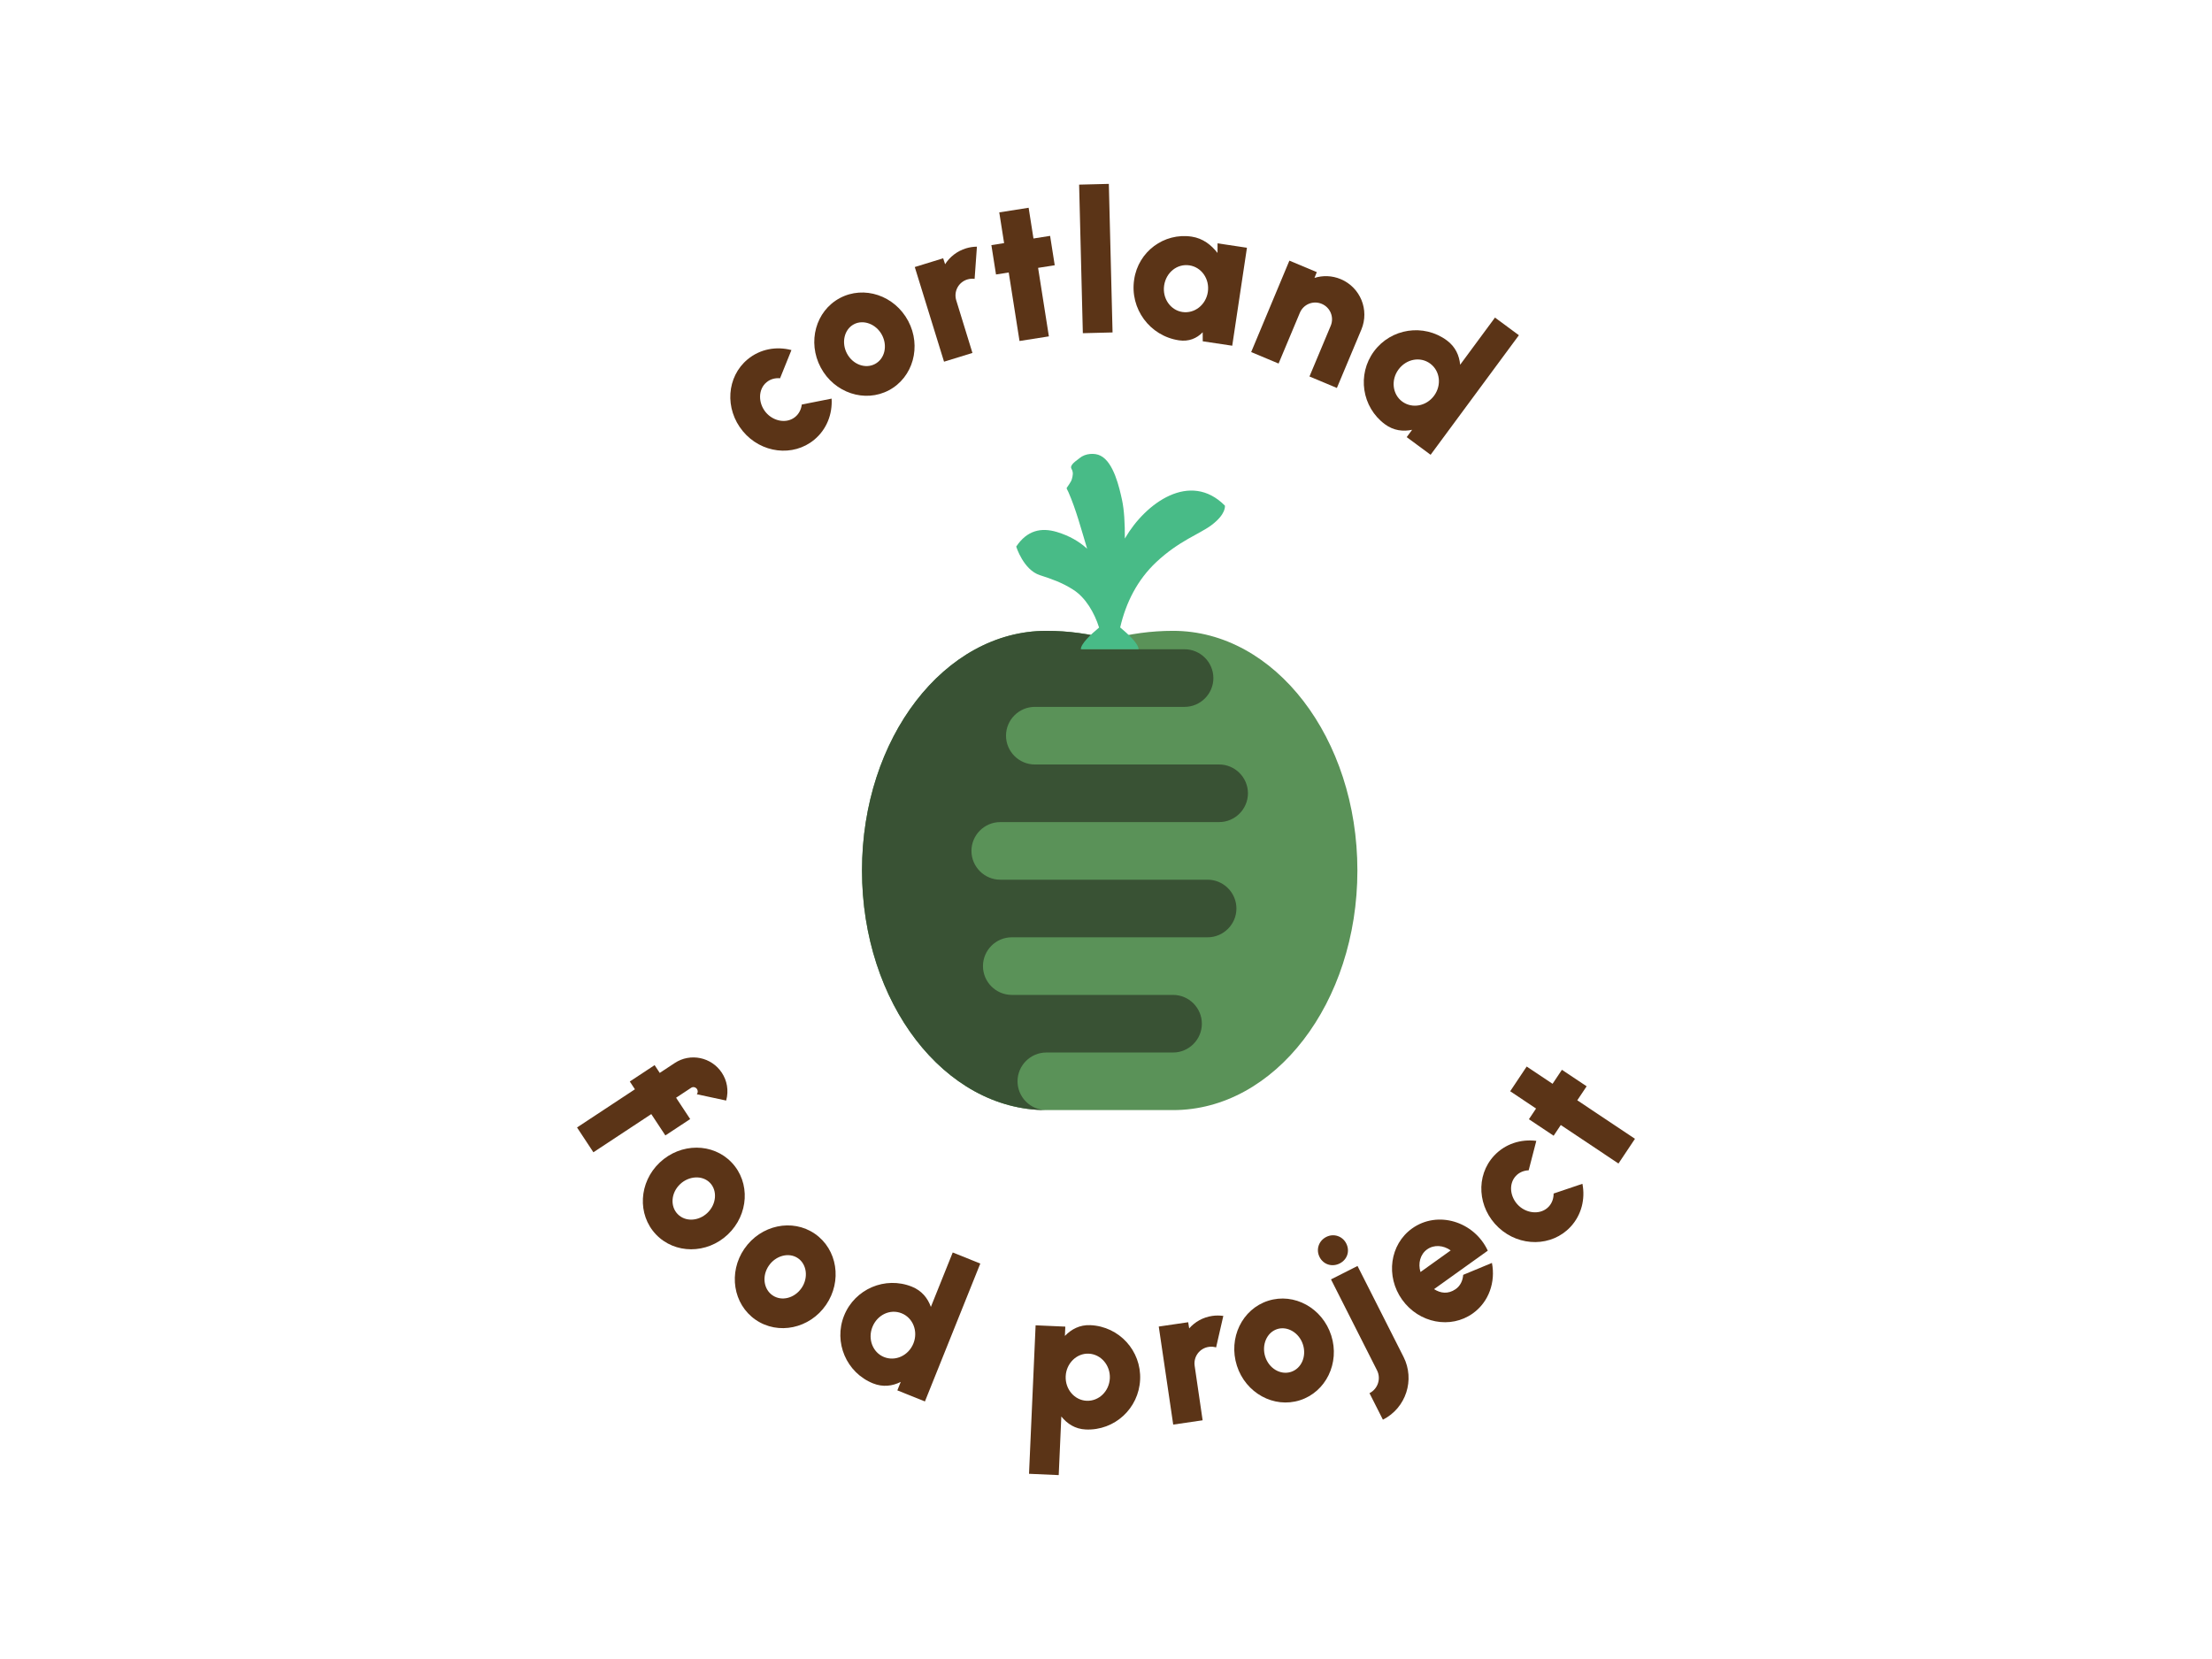 <?xml version="1.0" encoding="UTF-8"?><svg id="Layer_1" xmlns="http://www.w3.org/2000/svg" viewBox="0 0 1920 1440"><defs><style>.cls-1{fill:#48bb87;}.cls-2{fill:#395234;}.cls-3{fill:#5b3417;}.cls-4{fill:#5a9258;}</style></defs><g id="alternate_logo"><path class="cls-4" d="m1018.21,547.56c-19.04,0-37.48,2.57-55,7.36-17.52-4.79-35.96-7.36-55-7.36-88.37,0-160,93.12-160,208s71.63,208,160,208h110c88.37,0,160-93.12,160-208s-71.63-208-160-208Z"/><path class="cls-2" d="m868.21,713.56h190c13.75,0,25-11.25,25-25s-11.25-25-25-25h-160c-13.75,0-25-11.25-25-25s11.25-25,25-25h130c13.75,0,25-11.25,25-25s-11.25-25-25-25h-90.05c8.11-3.38,16.46-6.29,25.05-8.64-17.52-4.79-35.96-7.36-55-7.36-88.37,0-160,93.12-160,208s71.63,208,160,208c-13.75,0-25-11.25-25-25s11.25-25,25-25h110c13.75,0,25-11.25,25-25s-11.25-25-25-25h-140c-13.75,0-25-11.25-25-25s11.25-25,25-25h170c13.75,0,25-11.25,25-25s-11.25-25-25-25h-180c-13.75,0-25-11.25-25-25s11.25-25,25-25Z"/><path class="cls-1" d="m1063.21,438.87c-30.23-30.38-68.87-2.24-86.58,28.13-.09.15-.18.31-.27.46.08-13.05-.57-24.88-2.45-33.53-2.26-10.42-7.23-32.78-18.7-38.39-4.88-2.57-13.16-2.07-18,2-2.39,2.01-9.12,6-7.2,9.31s1.14,5.98.33,9.13c-.55,2.39-4.51,7.35-4.52,7.71-.08.26,1.12,2.56,1.54,3.39,6.6,15.04,11.12,32.21,16.27,49.22-6.76-6.18-15.34-11.25-26.2-14.52-13.82-4.15-25.96-1.42-35.36,12.66,0,0,6.25,20.2,20.55,24.8,10.18,3.28,19.38,6.48,28.84,12.56,10.8,6.79,18.51,20.06,22.54,32.9-7.15,5.93-15.85,14.12-15.85,18.83h50.1c0-4.74-8.78-12.98-15.94-18.91,4.99-21.58,14.89-41.28,31.33-56.72,19.56-18.37,37.63-24.46,47.56-31.82,13.51-10,12-17.24,12-17.24Z"/><path class="cls-3" d="m586.85,952.83l12.22,18.52-21.54,14.2-12.22-18.52-50.25,33.14-14.2-21.54,50.25-33.14-4.45-6.75,21.54-14.21,4.45,6.75,13.07-8.62c13.5-8.9,31.84-5.14,40.84,8.5,4.36,6.61,6.2,15.18,3.74,24.11l-25.45-5.47c1.1-1.45.92-3.29.17-4.44-1.14-1.72-3.38-2.31-5.1-1.17l-13.07,8.62Z"/><path class="cls-3" d="m572.61,1009.09c18.24-17.26,46.22-17.22,62.53.02,16.32,17.24,14.82,45.18-3.42,62.44-18.11,17.14-46.09,17.1-62.41-.13-16.32-17.24-14.82-45.18,3.29-62.32Zm41.38,43.72c7.87-7.45,8.8-19.22,2.42-25.97-6.62-7-18.44-6.22-26.06.99-7.99,7.57-8.68,19.1-2.29,25.85,6.74,7.12,18.32,6.34,25.94-.87Z"/><path class="cls-3" d="m646.13,1083.9c14.25-20.68,41.63-26.46,61.17-12.99,19.54,13.47,23.89,41.11,9.64,61.79-14.15,20.54-41.53,26.32-61.08,12.85-19.55-13.47-23.89-41.11-9.74-61.65Zm49.57,34.16c6.15-8.92,4.61-20.63-3.04-25.91-7.93-5.46-19.34-2.25-25.29,6.39-6.25,9.06-4.51,20.49,3.13,25.76,8.07,5.56,19.24,2.39,25.19-6.25Z"/><path class="cls-3" d="m850.9,1096.73l-48.07,119.71-23.94-9.61,2.95-7.34c-7.19,3.6-15.43,4.74-24.05,1.28-23.14-9.29-34.41-35.69-25.12-58.83,9.29-23.14,35.69-34.41,58.83-25.12,8.62,3.46,13.78,9.98,16.49,17.56l18.97-47.24,23.94,9.61Zm-58.06,69.36c4.23-10.53-.35-22.2-10.25-26.17-9.98-4.01-21.11,1.35-25.34,11.88-4.23,10.53.35,22.2,10.09,26.11,9.9,3.97,21.27-1.28,25.5-11.82Z"/><path class="cls-3" d="m893.18,1279.24l5.72-128.88,25.78,1.14-.36,8.08c5.59-5.78,12.83-9.76,22.11-9.35,25.09,1.11,44.29,22.28,43.19,47.2-1.11,25.09-22.12,44.47-47.21,43.36-9.28-.41-16.13-5.02-21.19-11.27l-2.26,50.87-25.78-1.14Zm31.83-84.68c-.5,11.34,7.68,20.83,18.17,21.3,10.65.47,19.65-8.25,20.15-19.59.5-11.17-7.68-20.83-18.34-21.3-10.48-.47-19.49,8.43-19.98,19.6Z"/><path class="cls-3" d="m1005.81,1151.43l25.53-3.74.87,5.35c4.99-5.68,11.97-9.66,20.06-10.84,3.23-.47,6.46-.42,9.56,0l-6.26,27.34c-2-.58-4.11-.79-6.33-.46-8,1.17-13.45,8.49-12.28,16.49l6.91,47.23-25.53,3.74-12.54-85.09Z"/><path class="cls-3" d="m1073.61,1185.39c-7.64-23.92,4.54-49.11,27.15-56.33,22.61-7.22,47.13,6.26,54.77,30.18,7.58,23.76-4.59,48.95-27.21,56.17-22.61,7.22-47.13-6.26-54.72-30.02Zm57.35-18.31c-3.29-10.32-13.5-16.27-22.35-13.45-9.18,2.93-13.61,13.92-10.42,23.91,3.35,10.49,13.45,16.11,22.3,13.28,9.34-2.98,13.67-13.75,10.47-23.75Z"/><path class="cls-3" d="m1145.36,1091.05c-3.26-6.45-.76-14.07,5.84-17.41,6.45-3.26,14.07-.76,17.33,5.69,3.34,6.6.91,14-5.69,17.34-6.6,3.34-14.15.99-17.49-5.61Zm43.34,118.22c7.21-3.65,10.25-12.51,6.52-19.88l-39.92-78.89,23.02-11.65,39.92,78.88c10.1,19.95,2.21,44.38-17.89,54.55l-11.65-23.02Z"/><path class="cls-3" d="m1217.08,1128.18c-14.56-20.35-10.71-48.06,8.59-61.88,22.31-15.97,54-5.97,65.72,19.27l-46.64,33.38c5.51,3.56,12.06,4.59,18.66.07,4.11-2.83,6.29-7.46,6.63-12.46l24.95-10.35c3.24,16.5-2.58,33.78-16.56,43.79-19.3,13.81-46.78,8.52-61.34-11.83Zm42.11-42.83c-6.33-4.56-14.49-5.18-20.5-.87-5.94,4.25-8,12.17-5.72,19.64l26.22-18.77Z"/><path class="cls-3" d="m1373.54,1027.52c2.54,13.17-.73,27.04-10.34,37.37-16.17,17.38-44.15,17.65-62.4.67-18.38-17.11-20.12-45.03-3.95-62.41,9.61-10.33,23.21-14.59,36.65-12.88l-6.62,25.55c-4.38.16-8.33,1.88-11.14,4.9-6.68,7.18-4.92,18.92,2.64,25.95,7.43,6.91,19.27,7.82,25.94.65,2.81-3.02,4.25-7.09,4.21-11.35l25.01-8.45Z"/><path class="cls-3" d="m1369.07,955.05l50.07,33.42-14.32,21.46-50.07-33.42-6.21,9.3-21.46-14.32,6.21-9.3-22.46-14.99,14.32-21.46,22.46,14.99,8.12-12.16,21.46,14.32-8.12,12.16Z"/><path class="cls-3" d="m721.83,346c.81,13.39-4.23,26.72-15.1,35.71-18.29,15.13-46.07,11.78-61.96-7.44-16.01-19.35-14.11-47.26,4.18-62.39,10.87-8.99,24.9-11.45,38.01-8.02l-9.88,24.48c-4.36-.41-8.5.79-11.68,3.42-7.55,6.25-7.33,18.12-.75,26.07,6.47,7.82,18.09,10.26,25.64,4.01,3.18-2.63,5.13-6.48,5.65-10.71l25.89-5.13Z"/><path class="cls-3" d="m712.4,319.03c-11.82-22.16-4.37-49.13,16.58-60.3s47.49-2.33,59.31,19.83c11.73,22.01,4.29,48.98-16.66,60.15-20.94,11.17-47.49,2.33-59.23-19.68Zm53.12-28.33c-5.1-9.56-16.21-13.58-24.4-9.21-8.5,4.53-10.89,16.14-5.95,25.39,5.18,9.71,16.13,13.43,24.32,9.06,8.65-4.61,10.97-15.98,6.03-25.24Z"/><path class="cls-3" d="m794.01,231.78l24.66-7.59,1.68,5.15c4.06-6.38,10.35-11.38,18.16-13.78,3.12-.96,6.32-1.41,9.45-1.47l-2,27.97c-2.06-.26-4.19-.15-6.32.51-7.73,2.38-11.99,10.44-9.61,18.17l14.05,45.61-24.66,7.59-25.4-82.16Z"/><path class="cls-3" d="m901.06,232.5l9.36,59.47-25.49,4.01-9.36-59.47-11.04,1.74-4.01-25.49,11.04-1.74-4.2-26.68,25.49-4.01,4.2,26.68,14.44-2.27,4.01,25.49-14.44,2.27Z"/><path class="cls-3" d="m936.67,160.26l25.79-.65,3.23,128.95-25.79.65-3.23-128.95Z"/><path class="cls-3" d="m1082.34,215.03l-12.77,85.05-25.6-3.84-.04-7.83c-5.15,5.32-12.11,8.27-20.62,6.99-25.35-3.81-42.75-27.47-38.86-52.8,3.54-24.17,25.87-40.82,49.94-37.2,9.78,1.47,17,7.25,22.4,14.15l.04-8.34,25.52,3.83Zm-33.94,38.39c1.69-11.23-5.46-21.52-16.01-23.1-10.63-1.6-20.24,6.18-21.92,17.41-1.69,11.23,5.46,21.52,15.84,23.08,10.55,1.58,20.41-6.16,22.09-17.38Z"/><path class="cls-3" d="m1160.4,336.75l-23.79-9.97,18.45-44.02c3.12-7.46-.41-15.93-7.79-19.02-7.46-3.12-15.9.33-19.02,7.79l-18.45,44.02-23.79-9.97,33.17-79.35,23.79,9.97-2.02,5.03c7.21-2.29,15.24-2.1,22.78,1.06,17.05,7.15,25.07,26.73,17.92,43.79l-21.25,50.68Z"/><path class="cls-3" d="m1318.39,290.98l-76.63,103.77-20.75-15.33,4.7-6.36c-7.87,1.68-16.13.71-23.6-4.81-20.06-14.82-24.33-43.2-9.52-63.26,14.81-20.06,43.2-24.33,63.26-9.52,7.47,5.52,10.83,13.13,11.54,21.14l30.24-40.96,20.76,15.33Zm-73.64,52.53c6.74-9.13,5.24-21.57-3.34-27.91-8.65-6.39-20.77-4.01-27.52,5.12-6.74,9.13-5.24,21.57,3.2,27.81,8.58,6.33,20.91,4.11,27.66-5.02Z"/></g></svg>